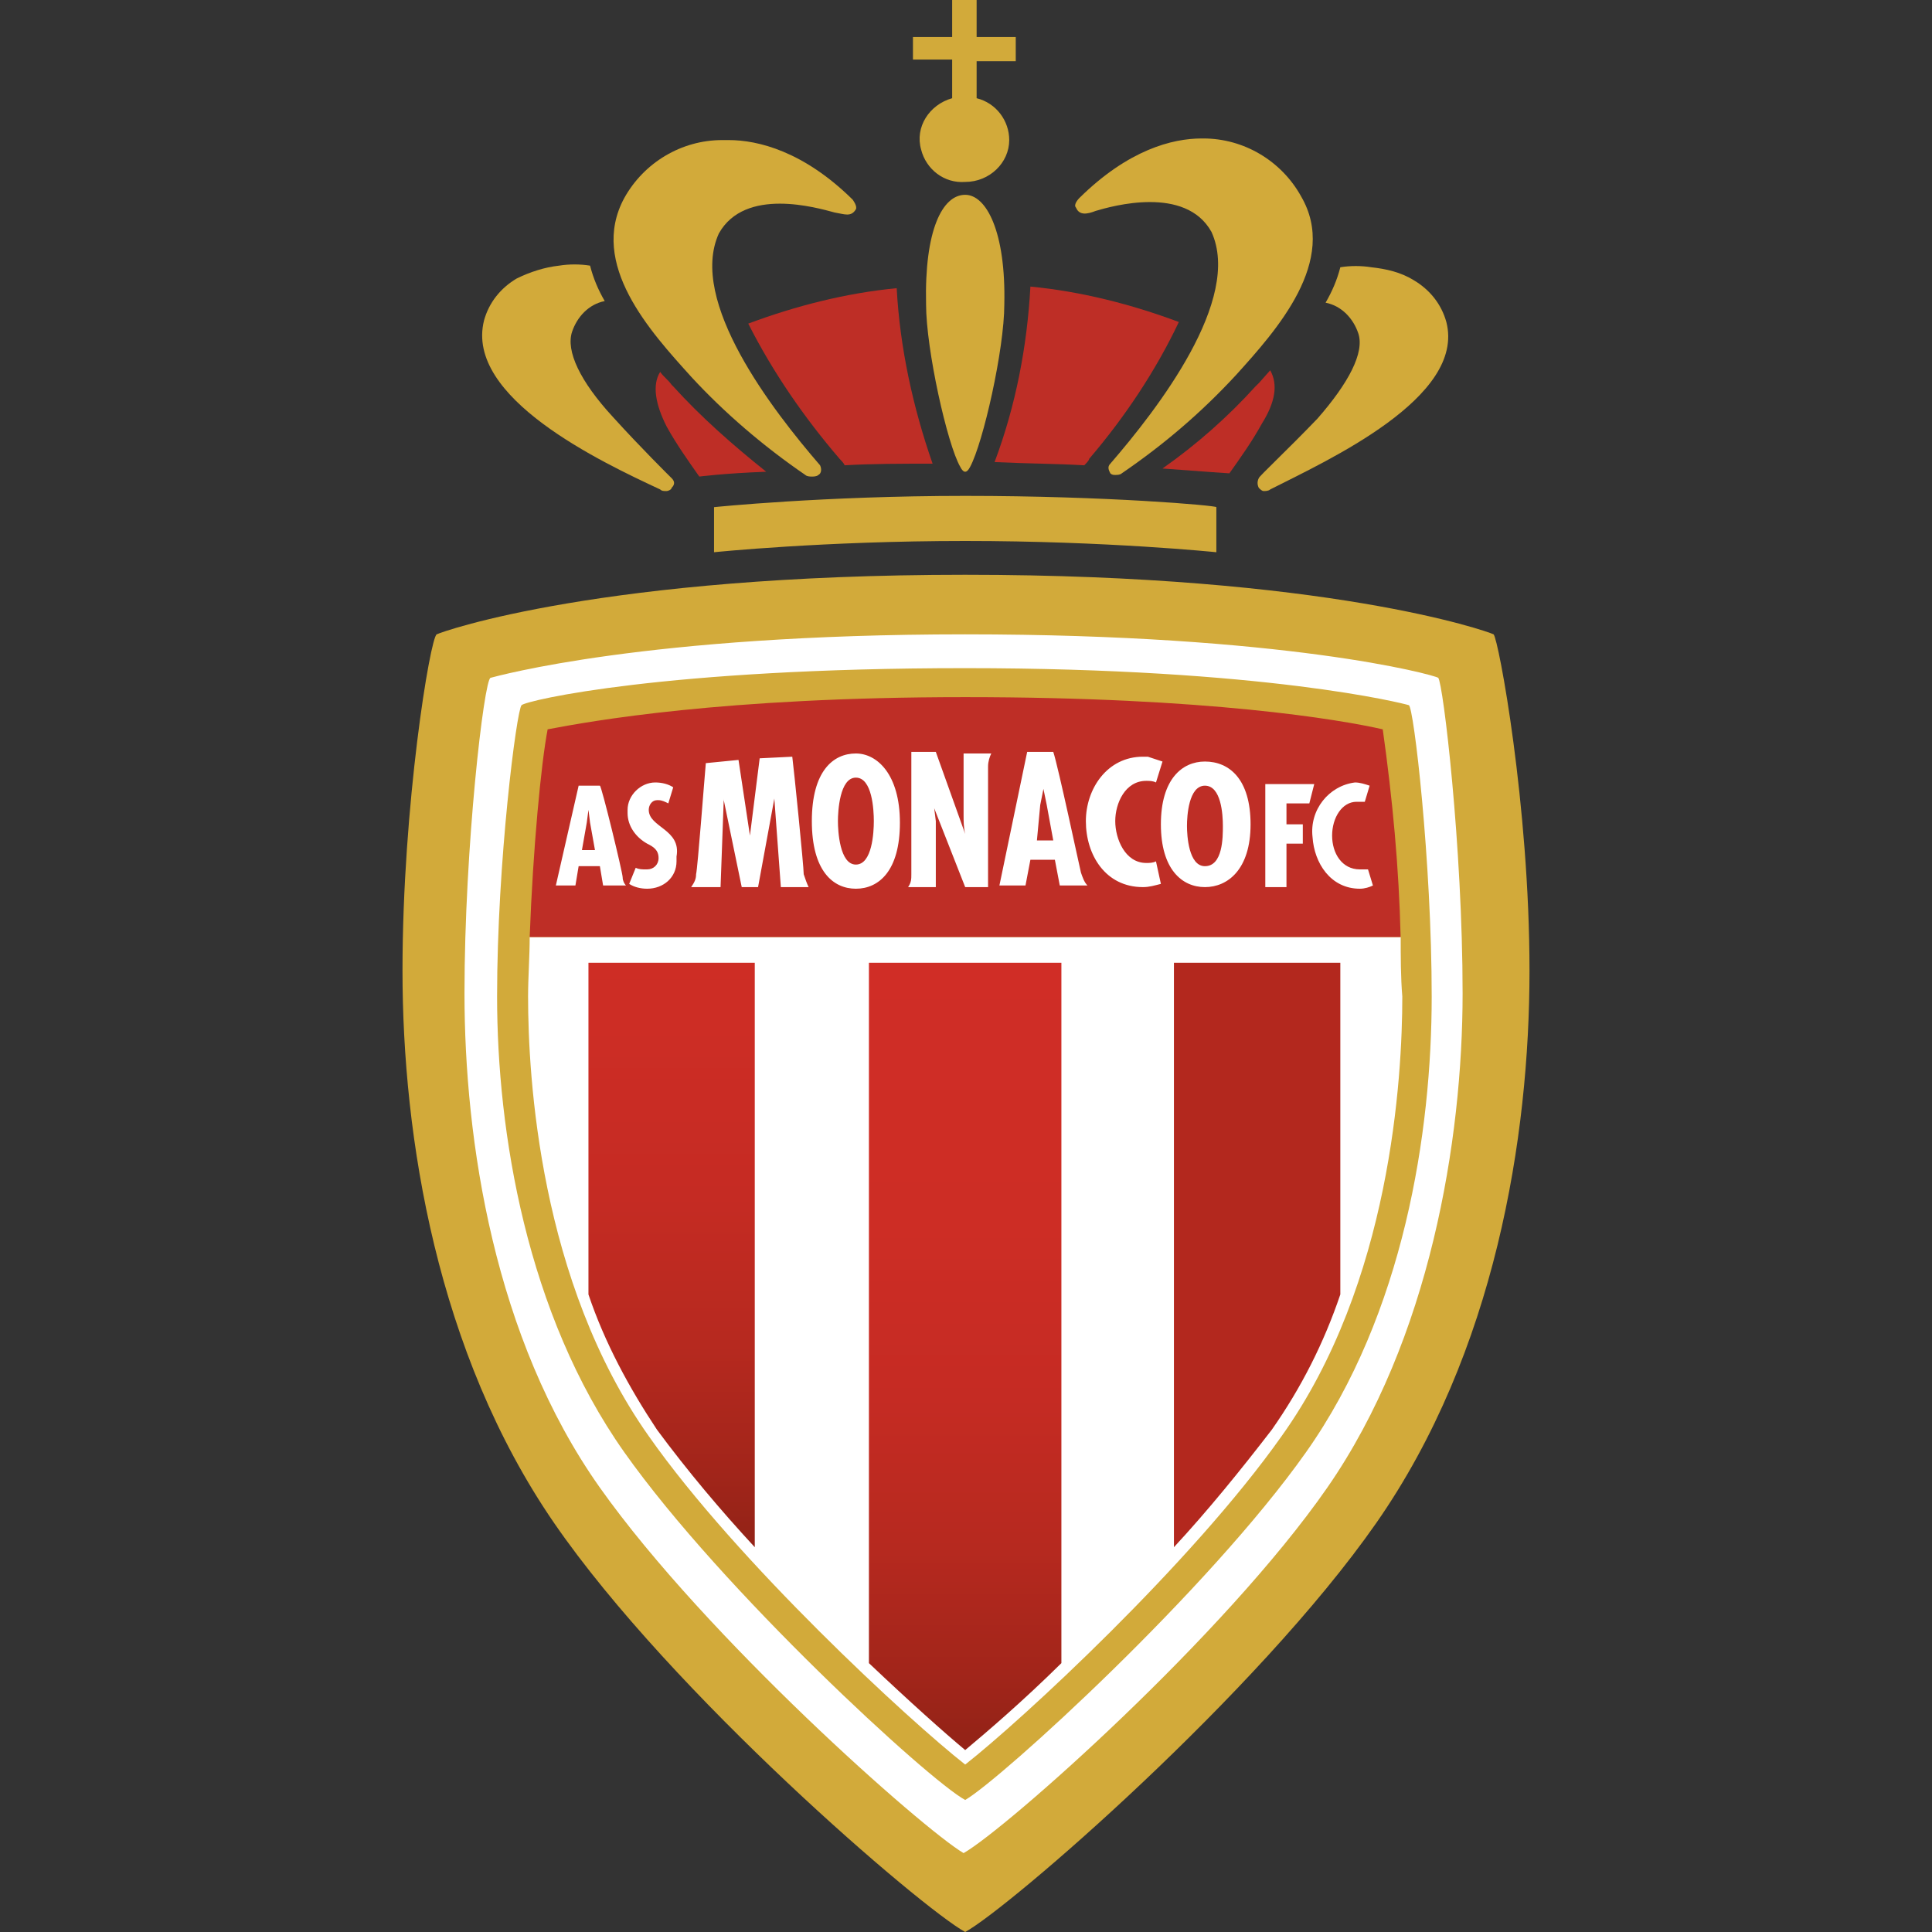 <?xml version="1.0" encoding="UTF-8"?>
<svg xmlns="http://www.w3.org/2000/svg" width="24" height="24" viewBox="0 0 24 24" fill="none">
  <rect x="0" y="0" width="24" height="24" fill="#333333" stroke="none"/>
  <g clip-path="url(#clip0_424_1399)">
    <path d="M8.201 6.08C8.221 6.1 8.242 6.1 8.282 6.1C8.302 6.1 8.343 6.08 8.343 6.06C8.384 6.02 8.384 5.98 8.343 5.94C8.323 5.92 7.958 5.56 7.614 5.18C7.208 4.74 7.026 4.36 7.107 4.12C7.168 3.94 7.31 3.78 7.512 3.74C7.431 3.6 7.371 3.46 7.33 3.3C7.208 3.28 7.067 3.28 6.945 3.3C6.763 3.32 6.58 3.38 6.418 3.46C6.216 3.58 6.074 3.76 6.013 3.98C5.77 4.94 7.472 5.74 8.201 6.08ZM10.004 5.9C10.025 5.92 10.065 5.92 10.085 5.92C10.106 5.92 10.146 5.92 10.166 5.9C10.207 5.88 10.207 5.82 10.187 5.78C9.599 5.1 8.546 3.74 8.93 2.9C9.255 2.32 10.146 2.58 10.369 2.64C10.491 2.66 10.572 2.7 10.632 2.6C10.653 2.56 10.592 2.48 10.592 2.48C9.984 1.88 9.417 1.74 9.052 1.74H8.971C8.465 1.74 7.999 2.02 7.755 2.46C7.31 3.28 8.08 4.12 8.586 4.68C8.991 5.12 9.478 5.54 10.004 5.9H10.004Z" fill="#D2AA3A"></path>
    <path d="M8.363 4.8L8.343 4.78C8.302 4.72 8.242 4.68 8.201 4.62C8.1 4.78 8.14 5.02 8.282 5.3C8.404 5.52 8.546 5.72 8.687 5.92C8.687 5.92 8.991 5.88 9.518 5.86C9.093 5.52 8.708 5.18 8.363 4.8L8.363 4.8ZM10.43 5.7C10.43 5.7 10.491 5.76 10.491 5.78C10.835 5.76 11.2 5.76 11.585 5.76C11.341 5.06 11.179 4.32 11.139 3.58C10.511 3.64 9.883 3.8 9.295 4.02C9.599 4.62 9.984 5.18 10.43 5.7H10.43Z" fill="#BE2E26"></path>
    <path d="M11.828 1.22C11.544 1.3 11.362 1.58 11.443 1.86C11.504 2.1 11.726 2.28 11.99 2.26C12.294 2.26 12.537 2.02 12.537 1.74C12.537 1.5 12.375 1.28 12.132 1.22V0.76H12.618V0.46H12.132V0H11.828V0.46H11.341V0.74H11.828V1.22V1.22ZM18.554 7.88C18.473 7.84 16.488 7.14 11.99 7.14C7.492 7.14 5.506 7.84 5.425 7.88C5.344 7.92 5 10 5 12.06C5 14.12 5.425 16.8 6.884 18.92C8.343 21.04 11.443 23.7 11.99 24C12.537 23.7 15.617 21.04 17.096 18.92C18.575 16.8 19 14.12 19 12.06C19 10 18.615 7.94 18.554 7.88ZM15.637 5.94C15.617 5.98 15.617 6.02 15.637 6.06C15.657 6.08 15.677 6.1 15.698 6.1C15.718 6.1 15.758 6.1 15.779 6.08C16.488 5.72 18.21 4.94 17.967 4C17.906 3.78 17.764 3.6 17.561 3.48C17.399 3.38 17.217 3.34 17.035 3.32C16.913 3.3 16.771 3.3 16.65 3.32C16.609 3.48 16.548 3.62 16.467 3.76C16.67 3.8 16.812 3.96 16.873 4.14C16.954 4.38 16.751 4.76 16.366 5.2C16.002 5.58 15.637 5.92 15.637 5.94V5.94ZM13.611 2.62C13.813 2.56 14.725 2.3 15.049 2.88C15.434 3.72 14.381 5.08 13.793 5.76C13.753 5.8 13.773 5.84 13.793 5.88C13.813 5.9 13.834 5.9 13.854 5.9C13.874 5.9 13.915 5.9 13.935 5.88C14.462 5.52 14.928 5.12 15.353 4.66C15.86 4.1 16.63 3.24 16.163 2.44C15.92 2 15.454 1.72 14.948 1.72H14.928C14.563 1.72 14.016 1.86 13.408 2.46C13.408 2.46 13.327 2.54 13.367 2.58C13.408 2.68 13.509 2.66 13.611 2.62H13.611Z" fill="#D2AA3A"></path>
    <path d="M15.779 4.6L15.637 4.76L15.596 4.8C15.252 5.18 14.867 5.52 14.441 5.82C14.968 5.86 15.272 5.88 15.272 5.88C15.414 5.68 15.556 5.48 15.677 5.26C15.839 5 15.88 4.78 15.779 4.6L15.779 4.6ZM13.469 5.78C13.489 5.76 13.53 5.72 13.53 5.7C13.975 5.18 14.36 4.6 14.644 4C14.056 3.78 13.428 3.62 12.8 3.56C12.76 4.3 12.618 5.04 12.355 5.74C12.78 5.76 13.124 5.76 13.469 5.78V5.78Z" fill="#BE2E26"></path>
    <path d="M11.99 2.42C11.706 2.42 11.483 2.86 11.504 3.78C11.504 4.34 11.767 5.52 11.929 5.8C11.949 5.84 11.97 5.86 11.99 5.86C12.01 5.86 12.03 5.84 12.051 5.8C12.213 5.5 12.476 4.34 12.476 3.78C12.496 2.88 12.253 2.42 11.99 2.42ZM11.99 6.16C10.227 6.16 8.87 6.3 8.87 6.3V6.86C8.87 6.86 10.227 6.72 11.99 6.72C13.752 6.72 15.11 6.86 15.11 6.86V6.3C15.11 6.28 13.752 6.16 11.99 6.16Z" fill="#D2AA3A"></path>
    <path d="M17.866 8.42C17.805 8.38 15.961 7.88 11.99 7.88C8.019 7.88 6.175 8.4 6.094 8.42C6.013 8.44 5.77 10.52 5.77 12.34C5.77 14.16 6.135 16.62 7.452 18.48C8.769 20.34 11.463 22.72 11.97 23.02C12.496 22.72 15.211 20.32 16.488 18.48C17.764 16.64 18.169 14.16 18.169 12.34C18.169 10.52 17.926 8.48 17.866 8.42Z" fill="white"></path>
    <path d="M16.224 18.04C15.009 19.76 12.436 22.1 11.99 22.36C11.544 22.12 8.971 19.76 7.755 18.04C6.54 16.32 6.175 14.06 6.175 12.38C6.175 10.7 6.418 8.82 6.479 8.76C6.54 8.7 8.262 8.3 11.99 8.3C15.718 8.3 17.44 8.74 17.501 8.76C17.562 8.78 17.785 10.7 17.785 12.38C17.785 14.06 17.44 16.32 16.224 18.04Z" fill="#D2AA3A"></path>
    <path d="M17.399 11.64H6.58C6.58 11.88 6.56 12.14 6.56 12.38C6.56 13.38 6.702 15.92 8.059 17.84C9.153 19.4 11.301 21.38 11.99 21.92C12.679 21.38 14.806 19.42 15.921 17.84C17.278 15.94 17.42 13.38 17.42 12.38C17.4 12.14 17.4 11.88 17.4 11.64H17.399Z" fill="white"></path>
    <path d="M7.31 16.08C7.512 16.68 7.816 17.24 8.161 17.76C8.546 18.28 8.951 18.76 9.376 19.22V11.96H7.31V16.08Z" fill="url(#paint0_linear_424_1399)"></path>
    <path d="M10.794 11.96V20.66C11.301 21.14 11.726 21.52 11.99 21.74C12.253 21.52 12.699 21.14 13.185 20.66V11.96H10.795H10.794Z" fill="url(#paint1_linear_424_1399)"></path>
    <path d="M17.399 11.64C17.379 10.78 17.298 9.92 17.177 9.06C16.65 8.94 15.009 8.66 11.99 8.66C8.971 8.66 7.33 8.96 6.803 9.06C6.722 9.48 6.621 10.54 6.58 11.64H17.399Z" fill="#BE2E26"></path>
    <path d="M14.583 19.22C15.009 18.76 15.414 18.26 15.799 17.76C16.164 17.24 16.447 16.68 16.65 16.08V11.96H14.583V19.22Z" fill="url(#paint2_linear_424_1399)"></path>
    <path d="M8.059 10.06C8.059 10 8.1 9.94 8.161 9.94H8.181C8.221 9.94 8.262 9.96 8.302 9.98L8.363 9.78C8.302 9.74 8.221 9.72 8.14 9.72C7.958 9.72 7.796 9.88 7.796 10.06V10.1C7.796 10.26 7.897 10.4 8.039 10.48C8.12 10.52 8.181 10.56 8.181 10.66C8.181 10.74 8.12 10.8 8.039 10.8H8.019C7.978 10.8 7.938 10.8 7.897 10.78L7.816 10.98C7.877 11.02 7.958 11.04 8.039 11.04C8.242 11.04 8.404 10.9 8.404 10.7V10.64C8.465 10.3 8.059 10.28 8.059 10.06ZM8.586 11.02H8.951L8.991 9.92V9.94L9.214 11.02H9.417L9.619 9.92L9.7 11.02H10.045C10.025 10.98 10.004 10.92 9.984 10.86C9.984 10.76 9.863 9.56 9.842 9.4L9.437 9.42L9.316 10.38L9.174 9.44L8.768 9.48C8.748 9.7 8.667 10.78 8.647 10.86C8.647 10.92 8.627 10.96 8.586 11.02ZM11.281 11.02H11.625V10.2L11.605 10.04L11.99 11.02H12.274V9.52C12.274 9.46 12.294 9.4 12.314 9.36H11.97V10.12C11.97 10.2 11.97 10.28 11.99 10.36L11.625 9.34H11.321V10.86C11.321 10.92 11.321 10.96 11.281 11.02M13.489 10.2C13.489 10.62 13.732 11.02 14.198 11.02C14.279 11.02 14.34 11 14.421 10.98L14.36 10.7C14.32 10.72 14.279 10.72 14.239 10.72C13.976 10.72 13.854 10.42 13.854 10.2C13.854 9.98 13.976 9.7 14.239 9.7C14.279 9.7 14.32 9.7 14.36 9.72L14.441 9.46L14.259 9.4H14.198C13.753 9.4 13.489 9.8 13.489 10.2M16.265 9.98L16.326 9.74H15.718V11.02H15.981V10.48H16.184V10.24H15.981V9.98H16.265ZM16.893 10.8C16.67 10.8 16.548 10.6 16.548 10.38C16.548 10.16 16.67 9.96 16.852 9.96H16.954L17.014 9.76C16.954 9.74 16.893 9.72 16.832 9.72C16.508 9.76 16.265 10.06 16.305 10.4C16.326 10.72 16.528 11.04 16.893 11.04C16.954 11.04 17.014 11.02 17.055 11L16.994 10.8H16.893ZM10.632 10.74C10.43 10.74 10.409 10.32 10.409 10.2C10.409 10.08 10.43 9.66 10.632 9.66C10.835 9.66 10.855 10.06 10.855 10.2C10.855 10.34 10.835 10.74 10.632 10.74ZM10.632 9.36C10.349 9.36 10.085 9.58 10.085 10.2C10.085 10.82 10.349 11.04 10.632 11.04C10.916 11.04 11.179 10.82 11.179 10.22C11.179 9.62 10.896 9.36 10.632 9.36ZM12.922 10L12.962 9.8L13.003 10L13.084 10.44H12.881L12.922 10H12.922ZM12.739 11L12.8 10.68H13.104L13.165 11H13.509C13.469 10.96 13.449 10.9 13.428 10.84C13.408 10.76 13.145 9.52 13.084 9.34H12.76L12.415 11H12.739Z" fill="white"></path>
    <path d="M14.968 10.76C14.766 10.76 14.745 10.38 14.745 10.26C14.745 10.14 14.765 9.76 14.968 9.76C15.171 9.76 15.191 10.12 15.191 10.26C15.191 10.4 15.191 10.76 14.968 10.76ZM14.968 9.46C14.684 9.46 14.421 9.68 14.421 10.24C14.421 10.8 14.684 11.02 14.968 11.02C15.252 11.02 15.535 10.8 15.535 10.24C15.535 9.68 15.272 9.46 14.968 9.46ZM7.229 10.56L7.289 10.22L7.31 10.06L7.33 10.22L7.391 10.56H7.229H7.229ZM7.452 9.76H7.188L6.905 11H7.148L7.188 10.76H7.452L7.492 11H7.776C7.756 10.98 7.735 10.94 7.735 10.9C7.735 10.84 7.472 9.76 7.452 9.76Z" fill="white"></path>
  </g>
  <defs>
    <linearGradient id="paint0_linear_424_1399" x1="8.232" y1="9.339" x2="8.232" y2="19.04" gradientUnits="userSpaceOnUse">
      <stop stop-color="#D02D26"></stop>
      <stop offset="0.35" stop-color="#CD2D25"></stop>
      <stop offset="0.57" stop-color="#C52B23"></stop>
      <stop offset="0.76" stop-color="#B6291F"></stop>
      <stop offset="0.92" stop-color="#A2251A"></stop>
      <stop offset="1" stop-color="#952317"></stop>
    </linearGradient>
    <linearGradient id="paint1_linear_424_1399" x1="11.878" y1="11.847" x2="11.878" y2="21.547" gradientUnits="userSpaceOnUse">
      <stop stop-color="#D02D26"></stop>
      <stop offset="0.35" stop-color="#CD2D25"></stop>
      <stop offset="0.57" stop-color="#C52B23"></stop>
      <stop offset="0.76" stop-color="#B6291F"></stop>
      <stop offset="0.92" stop-color="#A2251A"></stop>
      <stop offset="1" stop-color="#952317"></stop>
    </linearGradient>
    <linearGradient id="paint2_linear_424_1399" x1="15.504" y1="-301.629" x2="15.504" y2="-301.629" gradientUnits="userSpaceOnUse">
      <stop stop-color="#D02D26"></stop>
      <stop offset="0.35" stop-color="#CD2D25"></stop>
      <stop offset="0.57" stop-color="#C52B23"></stop>
      <stop offset="0.76" stop-color="#B6291F"></stop>
      <stop offset="0.92" stop-color="#A2251A"></stop>
      <stop offset="1" stop-color="#952317"></stop>
    </linearGradient>
    <clipPath id="clip0_424_1399">
      <rect width="14" height="24" fill="white" transform="translate(5)"></rect>
    </clipPath>
  </defs>
</svg>
